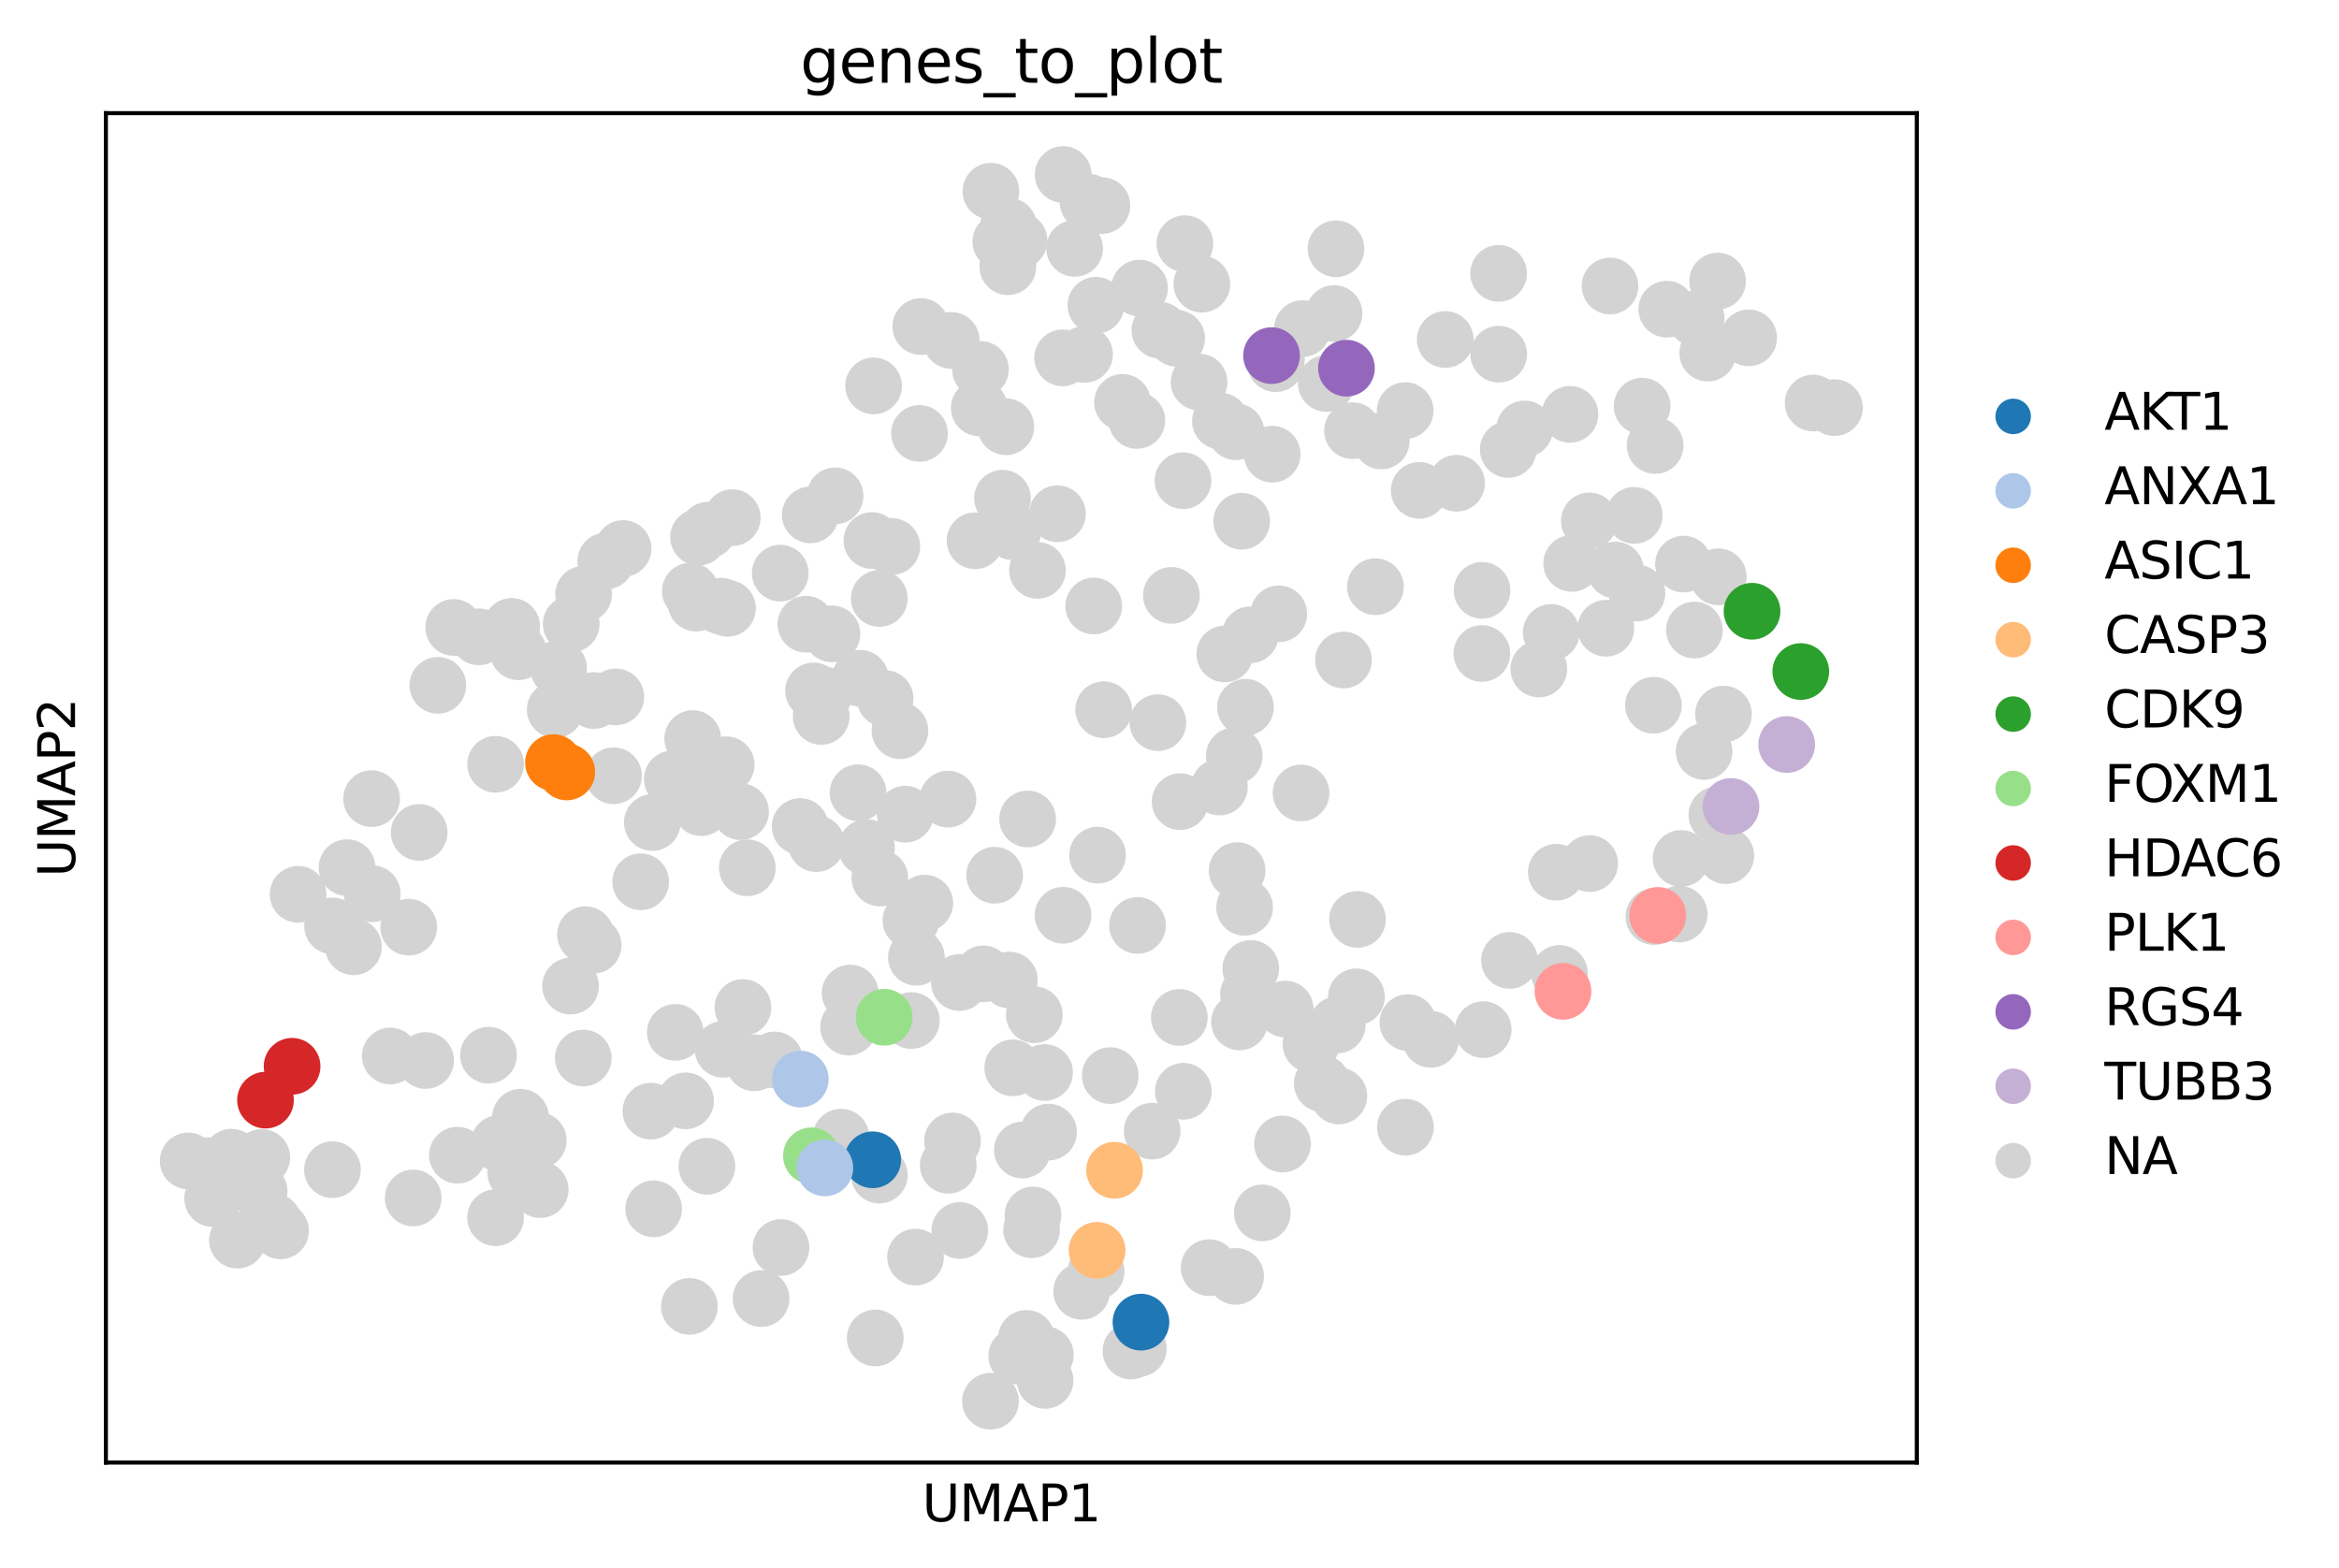 <?xml version="1.0" encoding="utf-8" standalone="no"?>
<!DOCTYPE svg PUBLIC "-//W3C//DTD SVG 1.1//EN"
  "http://www.w3.org/Graphics/SVG/1.1/DTD/svg11.dtd">
<svg xmlns:xlink="http://www.w3.org/1999/xlink" width="461.254pt" height="309.308pt" viewBox="0 0 461.254 309.308" xmlns="http://www.w3.org/2000/svg" version="1.1">
 <defs>
  <style type="text/css">*{stroke-linejoin: round; stroke-linecap: butt}</style>
 </defs>
 <g id="figure_1">
  <g id="patch_1">
   <path d="M 0 309.308 
L 461.254 309.308 
L 461.254 0 
L 0 0 
z
" style="fill: #ffffff"/>
  </g>
  <g id="axes_1">
   <g id="patch_2">
    <path d="M 20.878 288.43 
L 377.998 288.43 
L 377.998 22.318 
L 20.878 22.318 
z
" style="fill: #ffffff"/>
   </g>
   <g id="PathCollection_1">
    <defs>
     <path id="C0_0_4d594403f6" d="M 0 5.59 
C 1.483 5.59 2.905 5.001 3.953 3.953 
C 5.001 2.905 5.59 1.483 5.59 -0 
C 5.59 -1.483 5.001 -2.905 3.953 -3.953 
C 2.905 -5.001 1.483 -5.59 0 -5.59 
C -1.483 -5.59 -2.905 -5.001 -3.953 -3.953 
C -5.001 -2.905 -5.59 -1.483 -5.59 0 
C -5.59 1.483 -5.001 2.905 -3.953 3.953 
C -2.905 5.001 -1.483 5.59 0 5.59 
z
"/>
    </defs>
    <g clip-path="url(#p72954047f5)">
     <use xlink:href="#C0_0_4d594403f6" x="206.778" y="223.26" style="fill: #d3d3d3"/>
    </g>
    <g clip-path="url(#p72954047f5)">
     <use xlink:href="#C0_0_4d594403f6" x="175.874" y="107.769" style="fill: #d3d3d3"/>
    </g>
    <g clip-path="url(#p72954047f5)">
     <use xlink:href="#C0_0_4d594403f6" x="232.727" y="158.093" style="fill: #d3d3d3"/>
    </g>
    <g clip-path="url(#p72954047f5)">
     <use xlink:href="#C0_0_4d594403f6" x="160.429" y="136.259" style="fill: #d3d3d3"/>
    </g>
    <g clip-path="url(#p72954047f5)">
     <use xlink:href="#C0_0_4d594403f6" x="303.457" y="131.929" style="fill: #d3d3d3"/>
    </g>
    <g clip-path="url(#p72954047f5)">
     <use xlink:href="#C0_0_4d594403f6" x="83.938" y="209.143" style="fill: #d3d3d3"/>
    </g>
    <g clip-path="url(#p72954047f5)">
     <use xlink:href="#C0_0_4d594403f6" x="180.713" y="188.784" style="fill: #d3d3d3"/>
    </g>
    <g clip-path="url(#p72954047f5)">
     <use xlink:href="#C0_0_4d594403f6" x="169.211" y="156.334" style="fill: #d3d3d3"/>
    </g>
    <g clip-path="url(#p72954047f5)">
     <use xlink:href="#C0_0_4d594403f6" x="119.461" y="110.653" style="fill: #d3d3d3"/>
    </g>
    <g clip-path="url(#p72954047f5)">
     <use xlink:href="#C0_0_4d594403f6" x="180.538" y="247.911" style="fill: #d3d3d3"/>
    </g>
    <g clip-path="url(#p72954047f5)">
     <use xlink:href="#C0_0_4d594403f6" x="159.789" y="101.543" style="fill: #d3d3d3"/>
    </g>
    <g clip-path="url(#p72954047f5)">
     <use xlink:href="#C0_0_4d594403f6" x="195.322" y="276.334" style="fill: #d3d3d3"/>
    </g>
    <g clip-path="url(#p72954047f5)">
     <use xlink:href="#C0_0_4d594403f6" x="97.731" y="150.725" style="fill: #d3d3d3"/>
    </g>
    <g clip-path="url(#p72954047f5)">
     <use xlink:href="#C0_0_4d594403f6" x="158.926" y="123.104" style="fill: #d3d3d3"/>
    </g>
    <g clip-path="url(#p72954047f5)">
     <use xlink:href="#C0_0_4d594403f6" x="172.601" y="263.861" style="fill: #d3d3d3"/>
    </g>
    <g clip-path="url(#p72954047f5)">
     <use xlink:href="#C0_0_4d594403f6" x="326.061" y="139.081" style="fill: #d3d3d3"/>
    </g>
    <g clip-path="url(#p72954047f5)">
     <use xlink:href="#C0_0_4d594403f6" x="267.701" y="181.315" style="fill: #d3d3d3"/>
    </g>
    <g clip-path="url(#p72954047f5)">
     <use xlink:href="#C0_0_4d594403f6" x="256.568" y="156.378" style="fill: #d3d3d3"/>
    </g>
    <g clip-path="url(#p72954047f5)">
     <use xlink:href="#C0_0_4d594403f6" x="297.427" y="88.632" style="fill: #d3d3d3"/>
    </g>
    <g clip-path="url(#p72954047f5)">
     <use xlink:href="#C0_0_4d594403f6" x="217.649" y="139.966" style="fill: #d3d3d3"/>
    </g>
    <g clip-path="url(#p72954047f5)">
     <use xlink:href="#C0_0_4d594403f6" x="279.872" y="96.706" style="fill: #d3d3d3"/>
    </g>
    <g clip-path="url(#p72954047f5)">
     <use xlink:href="#C0_0_4d594403f6" x="115.462" y="184.326" style="fill: #d3d3d3"/>
    </g>
    <g clip-path="url(#p72954047f5)">
     <use xlink:href="#C0_0_4d594403f6" x="252.918" y="225.61" style="fill: #d3d3d3"/>
    </g>
    <g clip-path="url(#p72954047f5)">
     <use xlink:href="#C0_0_4d594403f6" x="253.45" y="199.01" style="fill: #d3d3d3"/>
    </g>
    <g clip-path="url(#p72954047f5)">
     <use xlink:href="#C0_0_4d594403f6" x="167.34" y="202.555" style="fill: #d3d3d3"/>
    </g>
    <g clip-path="url(#p72954047f5)">
     <use xlink:href="#C0_0_4d594403f6" x="203.711" y="239.604" style="fill: #d3d3d3"/>
    </g>
    <g clip-path="url(#p72954047f5)">
     <use xlink:href="#C0_0_4d594403f6" x="46.821" y="244.571" style="fill: #d3d3d3"/>
    </g>
    <g clip-path="url(#p72954047f5)">
     <use xlink:href="#C0_0_4d594403f6" x="51.106" y="234.908" style="fill: #d3d3d3"/>
    </g>
    <g clip-path="url(#p72954047f5)">
     <use xlink:href="#C0_0_4d594403f6" x="213.306" y="254.655" style="fill: #d3d3d3"/>
    </g>
    <g clip-path="url(#p72954047f5)">
     <use xlink:href="#C0_0_4d594403f6" x="198.358" y="84.158" style="fill: #d3d3d3"/>
    </g>
    <g clip-path="url(#p72954047f5)">
     <use xlink:href="#C0_0_4d594403f6" x="272.387" y="86.963" style="fill: #d3d3d3"/>
    </g>
    <g clip-path="url(#p72954047f5)">
     <use xlink:href="#C0_0_4d594403f6" x="309.938" y="111.102" style="fill: #d3d3d3"/>
    </g>
    <g clip-path="url(#p72954047f5)">
     <use xlink:href="#C0_0_4d594403f6" x="230.998" y="117.42" style="fill: #d3d3d3"/>
    </g>
    <g clip-path="url(#p72954047f5)">
     <use xlink:href="#C0_0_4d594403f6" x="58.778" y="176.369" style="fill: #d3d3d3"/>
    </g>
    <g clip-path="url(#p72954047f5)">
     <use xlink:href="#C0_0_4d594403f6" x="109.494" y="139.959" style="fill: #d3d3d3"/>
    </g>
    <g clip-path="url(#p72954047f5)">
     <use xlink:href="#C0_0_4d594403f6" x="243.669" y="251.713" style="fill: #d3d3d3"/>
    </g>
    <g clip-path="url(#p72954047f5)">
     <use xlink:href="#C0_0_4d594403f6" x="224.476" y="265.968" style="fill: #d3d3d3"/>
    </g>
    <g clip-path="url(#p72954047f5)">
     <use xlink:href="#C0_0_4d594403f6" x="128.355" y="219.132" style="fill: #d3d3d3"/>
    </g>
    <g clip-path="url(#p72954047f5)">
     <use xlink:href="#C0_0_4d594403f6" x="261.552" y="75.62" style="fill: #d3d3d3"/>
    </g>
    <g clip-path="url(#p72954047f5)">
     <use xlink:href="#C0_0_4d594403f6" x="232.038" y="66.725" style="fill: #d3d3d3"/>
    </g>
    <g clip-path="url(#p72954047f5)">
     <use xlink:href="#C0_0_4d594403f6" x="86.348" y="135.155" style="fill: #d3d3d3"/>
    </g>
    <g clip-path="url(#p72954047f5)">
     <use xlink:href="#C0_0_4d594403f6" x="208.533" y="101.312" style="fill: #d3d3d3"/>
    </g>
    <g clip-path="url(#p72954047f5)">
     <use xlink:href="#C0_0_4d594403f6" x="192.284" y="106.639" style="fill: #d3d3d3"/>
    </g>
    <g clip-path="url(#p72954047f5)">
     <use xlink:href="#C0_0_4d594403f6" x="51.624" y="228.256" style="fill: #d3d3d3"/>
    </g>
    <g clip-path="url(#p72954047f5)">
     <use xlink:href="#C0_0_4d594403f6" x="339.876" y="140.829" style="fill: #d3d3d3"/>
    </g>
    <g clip-path="url(#p72954047f5)">
     <use xlink:href="#C0_0_4d594403f6" x="328.694" y="60.975" style="fill: #d3d3d3"/>
    </g>
    <g clip-path="url(#p72954047f5)">
     <use xlink:href="#C0_0_4d594403f6" x="318.569" y="112.42" style="fill: #d3d3d3"/>
    </g>
    <g clip-path="url(#p72954047f5)">
     <use xlink:href="#C0_0_4d594403f6" x="154.016" y="246.017" style="fill: #d3d3d3"/>
    </g>
    <g clip-path="url(#p72954047f5)">
     <use xlink:href="#C0_0_4d594403f6" x="102.654" y="220.326" style="fill: #d3d3d3"/>
    </g>
    <g clip-path="url(#p72954047f5)">
     <use xlink:href="#C0_0_4d594403f6" x="164.069" y="125.01" style="fill: #d3d3d3"/>
    </g>
    <g clip-path="url(#p72954047f5)">
     <use xlink:href="#C0_0_4d594403f6" x="243.407" y="149.057" style="fill: #d3d3d3"/>
    </g>
    <g clip-path="url(#p72954047f5)">
     <use xlink:href="#C0_0_4d594403f6" x="37.111" y="228.947" style="fill: #d3d3d3"/>
    </g>
    <g clip-path="url(#p72954047f5)">
     <use xlink:href="#C0_0_4d594403f6" x="41.035" y="229.867" style="fill: #d3d3d3"/>
    </g>
    <g clip-path="url(#p72954047f5)">
     <use xlink:href="#C0_0_4d594403f6" x="334.141" y="124.248" style="fill: #d3d3d3"/>
    </g>
    <g clip-path="url(#p72954047f5)">
     <use xlink:href="#C0_0_4d594403f6" x="240.667" y="83.046" style="fill: #d3d3d3"/>
    </g>
    <g clip-path="url(#p72954047f5)">
     <use xlink:href="#C0_0_4d594403f6" x="186.998" y="229.802" style="fill: #d3d3d3"/>
    </g>
    <g clip-path="url(#p72954047f5)">
     <use xlink:href="#C0_0_4d594403f6" x="133.168" y="203.587" style="fill: #d3d3d3"/>
    </g>
    <g clip-path="url(#p72954047f5)">
     <use xlink:href="#C0_0_4d594403f6" x="233.664" y="48.056" style="fill: #d3d3d3"/>
    </g>
    <g clip-path="url(#p72954047f5)">
     <use xlink:href="#C0_0_4d594403f6" x="202.406" y="263.937" style="fill: #d3d3d3"/>
    </g>
    <g clip-path="url(#p72954047f5)">
     <use xlink:href="#C0_0_4d594403f6" x="326.152" y="180.75" style="fill: #d3d3d3"/>
    </g>
    <g clip-path="url(#p72954047f5)">
     <use xlink:href="#C0_0_4d594403f6" x="292.264" y="116.422" style="fill: #d3d3d3"/>
    </g>
    <g clip-path="url(#p72954047f5)">
     <use xlink:href="#C0_0_4d594403f6" x="172.273" y="76.102" style="fill: #d3d3d3"/>
    </g>
    <g clip-path="url(#p72954047f5)">
     <use xlink:href="#C0_0_4d594403f6" x="200.506" y="267.422" style="fill: #d3d3d3"/>
    </g>
    <g clip-path="url(#p72954047f5)">
     <use xlink:href="#C0_0_4d594403f6" x="264.942" y="130.162" style="fill: #d3d3d3"/>
    </g>
    <g clip-path="url(#p72954047f5)">
     <use xlink:href="#C0_0_4d594403f6" x="244.434" y="201.53" style="fill: #d3d3d3"/>
    </g>
    <g clip-path="url(#p72954047f5)">
     <use xlink:href="#C0_0_4d594403f6" x="238.449" y="249.99" style="fill: #d3d3d3"/>
    </g>
    <g clip-path="url(#p72954047f5)">
     <use xlink:href="#C0_0_4d594403f6" x="316.678" y="123.896" style="fill: #d3d3d3"/>
    </g>
    <g clip-path="url(#p72954047f5)">
     <use xlink:href="#C0_0_4d594403f6" x="240.473" y="155.214" style="fill: #d3d3d3"/>
    </g>
    <g clip-path="url(#p72954047f5)">
     <use xlink:href="#C0_0_4d594403f6" x="178.516" y="160.566" style="fill: #d3d3d3"/>
    </g>
    <g clip-path="url(#p72954047f5)">
     <use xlink:href="#C0_0_4d594403f6" x="126.345" y="173.89" style="fill: #d3d3d3"/>
    </g>
    <g clip-path="url(#p72954047f5)">
     <use xlink:href="#C0_0_4d594403f6" x="160.97" y="166.365" style="fill: #d3d3d3"/>
    </g>
    <g clip-path="url(#p72954047f5)">
     <use xlink:href="#C0_0_4d594403f6" x="106.53" y="234.6" style="fill: #d3d3d3"/>
    </g>
    <g clip-path="url(#p72954047f5)">
     <use xlink:href="#C0_0_4d594403f6" x="143.205" y="150.818" style="fill: #d3d3d3"/>
    </g>
    <g clip-path="url(#p72954047f5)">
     <use xlink:href="#C0_0_4d594403f6" x="263.457" y="49.057" style="fill: #d3d3d3"/>
    </g>
    <g clip-path="url(#p72954047f5)">
     <use xlink:href="#C0_0_4d594403f6" x="196.142" y="172.605" style="fill: #d3d3d3"/>
    </g>
    <g clip-path="url(#p72954047f5)">
     <use xlink:href="#C0_0_4d594403f6" x="233.357" y="215.212" style="fill: #d3d3d3"/>
    </g>
    <g clip-path="url(#p72954047f5)">
     <use xlink:href="#C0_0_4d594403f6" x="167.644" y="195.841" style="fill: #d3d3d3"/>
    </g>
    <g clip-path="url(#p72954047f5)">
     <use xlink:href="#C0_0_4d594403f6" x="241.533" y="128.96" style="fill: #d3d3d3"/>
    </g>
    <g clip-path="url(#p72954047f5)">
     <use xlink:href="#C0_0_4d594403f6" x="179.635" y="181.518" style="fill: #d3d3d3"/>
    </g>
    <g clip-path="url(#p72954047f5)">
     <use xlink:href="#C0_0_4d594403f6" x="170.878" y="167.131" style="fill: #d3d3d3"/>
    </g>
    <g clip-path="url(#p72954047f5)">
     <use xlink:href="#C0_0_4d594403f6" x="300.65" y="84.594" style="fill: #d3d3d3"/>
    </g>
    <g clip-path="url(#p72954047f5)">
     <use xlink:href="#C0_0_4d594403f6" x="197.695" y="98.255" style="fill: #d3d3d3"/>
    </g>
    <g clip-path="url(#p72954047f5)">
     <use xlink:href="#C0_0_4d594403f6" x="277.15" y="222.295" style="fill: #d3d3d3"/>
    </g>
    <g clip-path="url(#p72954047f5)">
     <use xlink:href="#C0_0_4d594403f6" x="221.36" y="79.35" style="fill: #d3d3d3"/>
    </g>
    <g clip-path="url(#p72954047f5)">
     <use xlink:href="#C0_0_4d594403f6" x="336.057" y="148.201" style="fill: #d3d3d3"/>
    </g>
    <g clip-path="url(#p72954047f5)">
     <use xlink:href="#C0_0_4d594403f6" x="232.569" y="200.645" style="fill: #d3d3d3"/>
    </g>
    <g clip-path="url(#p72954047f5)">
     <use xlink:href="#C0_0_4d594403f6" x="252.176" y="121.055" style="fill: #d3d3d3"/>
    </g>
    <g clip-path="url(#p72954047f5)">
     <use xlink:href="#C0_0_4d594403f6" x="338.705" y="55.439" style="fill: #d3d3d3"/>
    </g>
    <g clip-path="url(#p72954047f5)">
     <use xlink:href="#C0_0_4d594403f6" x="292.225" y="128.877" style="fill: #d3d3d3"/>
    </g>
    <g clip-path="url(#p72954047f5)">
     <use xlink:href="#C0_0_4d594403f6" x="237.006" y="56.038" style="fill: #d3d3d3"/>
    </g>
    <g clip-path="url(#p72954047f5)">
     <use xlink:href="#C0_0_4d594403f6" x="338.849" y="113.758" style="fill: #d3d3d3"/>
    </g>
    <g clip-path="url(#p72954047f5)">
     <use xlink:href="#C0_0_4d594403f6" x="202.65" y="161.511" style="fill: #d3d3d3"/>
    </g>
    <g clip-path="url(#p72954047f5)">
     <use xlink:href="#C0_0_4d594403f6" x="139.609" y="104.562" style="fill: #d3d3d3"/>
    </g>
    <g clip-path="url(#p72954047f5)">
     <use xlink:href="#C0_0_4d594403f6" x="65.562" y="230.671" style="fill: #d3d3d3"/>
    </g>
    <g clip-path="url(#p72954047f5)">
     <use xlink:href="#C0_0_4d594403f6" x="251.563" y="71.715" style="fill: #d3d3d3"/>
    </g>
    <g clip-path="url(#p72954047f5)">
     <use xlink:href="#C0_0_4d594403f6" x="81.482" y="236.251" style="fill: #d3d3d3"/>
    </g>
    <g clip-path="url(#p72954047f5)">
     <use xlink:href="#C0_0_4d594403f6" x="102.21" y="128.531" style="fill: #d3d3d3"/>
    </g>
    <g clip-path="url(#p72954047f5)">
     <use xlink:href="#C0_0_4d594403f6" x="248.938" y="239.193" style="fill: #d3d3d3"/>
    </g>
    <g clip-path="url(#p72954047f5)">
     <use xlink:href="#C0_0_4d594403f6" x="243.717" y="85.137" style="fill: #d3d3d3"/>
    </g>
    <g clip-path="url(#p72954047f5)">
     <use xlink:href="#C0_0_4d594403f6" x="53.879" y="240.894" style="fill: #d3d3d3"/>
    </g>
    <g clip-path="url(#p72954047f5)">
     <use xlink:href="#C0_0_4d594403f6" x="193.113" y="80.447" style="fill: #d3d3d3"/>
    </g>
    <g clip-path="url(#p72954047f5)">
     <use xlink:href="#C0_0_4d594403f6" x="122.872" y="108.173" style="fill: #d3d3d3"/>
    </g>
    <g clip-path="url(#p72954047f5)">
     <use xlink:href="#C0_0_4d594403f6" x="224.199" y="82.919" style="fill: #d3d3d3"/>
    </g>
    <g clip-path="url(#p72954047f5)">
     <use xlink:href="#C0_0_4d594403f6" x="199.052" y="193.275" style="fill: #d3d3d3"/>
    </g>
    <g clip-path="url(#p72954047f5)">
     <use xlink:href="#C0_0_4d594403f6" x="55.328" y="242.731" style="fill: #d3d3d3"/>
    </g>
    <g clip-path="url(#p72954047f5)">
     <use xlink:href="#C0_0_4d594403f6" x="189.199" y="193.762" style="fill: #d3d3d3"/>
    </g>
    <g clip-path="url(#p72954047f5)">
     <use xlink:href="#C0_0_4d594403f6" x="277.109" y="80.971" style="fill: #d3d3d3"/>
    </g>
    <g clip-path="url(#p72954047f5)">
     <use xlink:href="#C0_0_4d594403f6" x="245.605" y="139.48" style="fill: #d3d3d3"/>
    </g>
    <g clip-path="url(#p72954047f5)">
     <use xlink:href="#C0_0_4d594403f6" x="73.412" y="176.25" style="fill: #d3d3d3"/>
    </g>
    <g clip-path="url(#p72954047f5)">
     <use xlink:href="#C0_0_4d594403f6" x="80.599" y="182.849" style="fill: #d3d3d3"/>
    </g>
    <g clip-path="url(#p72954047f5)">
     <use xlink:href="#C0_0_4d594403f6" x="128.901" y="238.391" style="fill: #d3d3d3"/>
    </g>
    <g clip-path="url(#p72954047f5)">
     <use xlink:href="#C0_0_4d594403f6" x="205.992" y="211.505" style="fill: #d3d3d3"/>
    </g>
    <g clip-path="url(#p72954047f5)">
     <use xlink:href="#C0_0_4d594403f6" x="295.549" y="69.853" style="fill: #d3d3d3"/>
    </g>
    <g clip-path="url(#p72954047f5)">
     <use xlink:href="#C0_0_4d594403f6" x="250.878" y="89.568" style="fill: #d3d3d3"/>
    </g>
    <g clip-path="url(#p72954047f5)">
     <use xlink:href="#C0_0_4d594403f6" x="224.32" y="182.506" style="fill: #d3d3d3"/>
    </g>
    <g clip-path="url(#p72954047f5)">
     <use xlink:href="#C0_0_4d594403f6" x="135.855" y="157.058" style="fill: #d3d3d3"/>
    </g>
    <g clip-path="url(#p72954047f5)">
     <use xlink:href="#C0_0_4d594403f6" x="112.514" y="194.458" style="fill: #d3d3d3"/>
    </g>
    <g clip-path="url(#p72954047f5)">
     <use xlink:href="#C0_0_4d594403f6" x="357.551" y="79.48" style="fill: #d3d3d3"/>
    </g>
    <g clip-path="url(#p72954047f5)">
     <use xlink:href="#C0_0_4d594403f6" x="132.582" y="153.627" style="fill: #d3d3d3"/>
    </g>
    <g clip-path="url(#p72954047f5)">
     <use xlink:href="#C0_0_4d594403f6" x="174.545" y="137.763" style="fill: #d3d3d3"/>
    </g>
    <g clip-path="url(#p72954047f5)">
     <use xlink:href="#C0_0_4d594403f6" x="110.156" y="131.801" style="fill: #d3d3d3"/>
    </g>
    <g clip-path="url(#p72954047f5)">
     <use xlink:href="#C0_0_4d594403f6" x="164.685" y="97.785" style="fill: #d3d3d3"/>
    </g>
    <g clip-path="url(#p72954047f5)">
     <use xlink:href="#C0_0_4d594403f6" x="331.994" y="111.245" style="fill: #d3d3d3"/>
    </g>
    <g clip-path="url(#p72954047f5)">
     <use xlink:href="#C0_0_4d594403f6" x="309.602" y="81.708" style="fill: #d3d3d3"/>
    </g>
    <g clip-path="url(#p72954047f5)">
     <use xlink:href="#C0_0_4d594403f6" x="246.651" y="190.99" style="fill: #d3d3d3"/>
    </g>
    <g clip-path="url(#p72954047f5)">
     <use xlink:href="#C0_0_4d594403f6" x="171.938" y="106.592" style="fill: #d3d3d3"/>
    </g>
    <g clip-path="url(#p72954047f5)">
     <use xlink:href="#C0_0_4d594403f6" x="307.538" y="191.968" style="fill: #d3d3d3"/>
    </g>
    <g clip-path="url(#p72954047f5)">
     <use xlink:href="#C0_0_4d594403f6" x="203.967" y="200.113" style="fill: #d3d3d3"/>
    </g>
    <g clip-path="url(#p72954047f5)">
     <use xlink:href="#C0_0_4d594403f6" x="285.003" y="66.953" style="fill: #d3d3d3"/>
    </g>
    <g clip-path="url(#p72954047f5)">
     <use xlink:href="#C0_0_4d594403f6" x="135.948" y="257.633" style="fill: #d3d3d3"/>
    </g>
    <g clip-path="url(#p72954047f5)">
     <use xlink:href="#C0_0_4d594403f6" x="213.872" y="69.897" style="fill: #d3d3d3"/>
    </g>
    <g clip-path="url(#p72954047f5)">
     <use xlink:href="#C0_0_4d594403f6" x="139.4" y="230.001" style="fill: #d3d3d3"/>
    </g>
    <g clip-path="url(#p72954047f5)">
     <use xlink:href="#C0_0_4d594403f6" x="287.241" y="95.304" style="fill: #d3d3d3"/>
    </g>
    <g clip-path="url(#p72954047f5)">
     <use xlink:href="#C0_0_4d594403f6" x="116.973" y="186.42" style="fill: #d3d3d3"/>
    </g>
    <g clip-path="url(#p72954047f5)">
     <use xlink:href="#C0_0_4d594403f6" x="322.273" y="101.633" style="fill: #d3d3d3"/>
    </g>
    <g clip-path="url(#p72954047f5)">
     <use xlink:href="#C0_0_4d594403f6" x="162.451" y="137.028" style="fill: #d3d3d3"/>
    </g>
    <g clip-path="url(#p72954047f5)">
     <use xlink:href="#C0_0_4d594403f6" x="331.518" y="169.289" style="fill: #d3d3d3"/>
    </g>
    <g clip-path="url(#p72954047f5)">
     <use xlink:href="#C0_0_4d594403f6" x="142.232" y="119.562" style="fill: #d3d3d3"/>
    </g>
    <g clip-path="url(#p72954047f5)">
     <use xlink:href="#C0_0_4d594403f6" x="282.142" y="204.961" style="fill: #d3d3d3"/>
    </g>
    <g clip-path="url(#p72954047f5)">
     <use xlink:href="#C0_0_4d594403f6" x="144.41" y="102.09" style="fill: #d3d3d3"/>
    </g>
    <g clip-path="url(#p72954047f5)">
     <use xlink:href="#C0_0_4d594403f6" x="187.839" y="225.006" style="fill: #d3d3d3"/>
    </g>
    <g clip-path="url(#p72954047f5)">
     <use xlink:href="#C0_0_4d594403f6" x="137.753" y="105.933" style="fill: #d3d3d3"/>
    </g>
    <g clip-path="url(#p72954047f5)">
     <use xlink:href="#C0_0_4d594403f6" x="136.603" y="145.655" style="fill: #d3d3d3"/>
    </g>
    <g clip-path="url(#p72954047f5)">
     <use xlink:href="#C0_0_4d594403f6" x="142.602" y="206.936" style="fill: #d3d3d3"/>
    </g>
    <g clip-path="url(#p72954047f5)">
     <use xlink:href="#C0_0_4d594403f6" x="326.395" y="87.861" style="fill: #d3d3d3"/>
    </g>
    <g clip-path="url(#p72954047f5)">
     <use xlink:href="#C0_0_4d594403f6" x="228.339" y="142.518" style="fill: #d3d3d3"/>
    </g>
    <g clip-path="url(#p72954047f5)">
     <use xlink:href="#C0_0_4d594403f6" x="76.96" y="208.256" style="fill: #d3d3d3"/>
    </g>
    <g clip-path="url(#p72954047f5)">
     <use xlink:href="#C0_0_4d594403f6" x="334.488" y="62.806" style="fill: #d3d3d3"/>
    </g>
    <g clip-path="url(#p72954047f5)">
     <use xlink:href="#C0_0_4d594403f6" x="245.445" y="178.937" style="fill: #d3d3d3"/>
    </g>
    <g clip-path="url(#p72954047f5)">
     <use xlink:href="#C0_0_4d594403f6" x="181.583" y="64.397" style="fill: #d3d3d3"/>
    </g>
    <g clip-path="url(#p72954047f5)">
     <use xlink:href="#C0_0_4d594403f6" x="204.59" y="112.489" style="fill: #d3d3d3"/>
    </g>
    <g clip-path="url(#p72954047f5)">
     <use xlink:href="#C0_0_4d594403f6" x="186.932" y="157.596" style="fill: #d3d3d3"/>
    </g>
    <g clip-path="url(#p72954047f5)">
     <use xlink:href="#C0_0_4d594403f6" x="199.718" y="104.869" style="fill: #d3d3d3"/>
    </g>
    <g clip-path="url(#p72954047f5)">
     <use xlink:href="#C0_0_4d594403f6" x="106.15" y="224.902" style="fill: #d3d3d3"/>
    </g>
    <g clip-path="url(#p72954047f5)">
     <use xlink:href="#C0_0_4d594403f6" x="260.759" y="213.699" style="fill: #d3d3d3"/>
    </g>
    <g clip-path="url(#p72954047f5)">
     <use xlink:href="#C0_0_4d594403f6" x="96.327" y="208.095" style="fill: #d3d3d3"/>
    </g>
    <g clip-path="url(#p72954047f5)">
     <use xlink:href="#C0_0_4d594403f6" x="148.745" y="209.593" style="fill: #d3d3d3"/>
    </g>
    <g clip-path="url(#p72954047f5)">
     <use xlink:href="#C0_0_4d594403f6" x="200.961" y="47.456" style="fill: #d3d3d3"/>
    </g>
    <g clip-path="url(#p72954047f5)">
     <use xlink:href="#C0_0_4d594403f6" x="216.44" y="168.644" style="fill: #d3d3d3"/>
    </g>
    <g clip-path="url(#p72954047f5)">
     <use xlink:href="#C0_0_4d594403f6" x="258.532" y="205.948" style="fill: #d3d3d3"/>
    </g>
    <g clip-path="url(#p72954047f5)">
     <use xlink:href="#C0_0_4d594403f6" x="147.373" y="171.134" style="fill: #d3d3d3"/>
    </g>
    <g clip-path="url(#p72954047f5)">
     <use xlink:href="#C0_0_4d594403f6" x="181.325" y="85.474" style="fill: #d3d3d3"/>
    </g>
    <g clip-path="url(#p72954047f5)">
     <use xlink:href="#C0_0_4d594403f6" x="263.699" y="202.127" style="fill: #d3d3d3"/>
    </g>
    <g clip-path="url(#p72954047f5)">
     <use xlink:href="#C0_0_4d594403f6" x="89.474" y="123.742" style="fill: #d3d3d3"/>
    </g>
    <g clip-path="url(#p72954047f5)">
     <use xlink:href="#C0_0_4d594403f6" x="157.788" y="162.997" style="fill: #d3d3d3"/>
    </g>
    <g clip-path="url(#p72954047f5)">
     <use xlink:href="#C0_0_4d594403f6" x="297.672" y="189.405" style="fill: #d3d3d3"/>
    </g>
    <g clip-path="url(#p72954047f5)">
     <use xlink:href="#C0_0_4d594403f6" x="216.155" y="250.721" style="fill: #d3d3d3"/>
    </g>
    <g clip-path="url(#p72954047f5)">
     <use xlink:href="#C0_0_4d594403f6" x="169.64" y="133.766" style="fill: #d3d3d3"/>
    </g>
    <g clip-path="url(#p72954047f5)">
     <use xlink:href="#C0_0_4d594403f6" x="153.869" y="113.025" style="fill: #d3d3d3"/>
    </g>
    <g clip-path="url(#p72954047f5)">
     <use xlink:href="#C0_0_4d594403f6" x="121.44" y="137.434" style="fill: #d3d3d3"/>
    </g>
    <g clip-path="url(#p72954047f5)">
     <use xlink:href="#C0_0_4d594403f6" x="68.435" y="171.104" style="fill: #d3d3d3"/>
    </g>
    <g clip-path="url(#p72954047f5)">
     <use xlink:href="#C0_0_4d594403f6" x="251.722" y="70.791" style="fill: #d3d3d3"/>
    </g>
    <g clip-path="url(#p72954047f5)">
     <use xlink:href="#C0_0_4d594403f6" x="203.428" y="242.509" style="fill: #d3d3d3"/>
    </g>
    <g clip-path="url(#p72954047f5)">
     <use xlink:href="#C0_0_4d594403f6" x="361.765" y="80.39" style="fill: #d3d3d3"/>
    </g>
    <g clip-path="url(#p72954047f5)">
     <use xlink:href="#C0_0_4d594403f6" x="177.477" y="144.093" style="fill: #d3d3d3"/>
    </g>
    <g clip-path="url(#p72954047f5)">
     <use xlink:href="#C0_0_4d594403f6" x="243.966" y="171.691" style="fill: #d3d3d3"/>
    </g>
    <g clip-path="url(#p72954047f5)">
     <use xlink:href="#C0_0_4d594403f6" x="193.346" y="72.836" style="fill: #d3d3d3"/>
    </g>
    <g clip-path="url(#p72954047f5)">
     <use xlink:href="#C0_0_4d594403f6" x="224.72" y="56.816" style="fill: #d3d3d3"/>
    </g>
    <g clip-path="url(#p72954047f5)">
     <use xlink:href="#C0_0_4d594403f6" x="198.749" y="52.597" style="fill: #d3d3d3"/>
    </g>
    <g clip-path="url(#p72954047f5)">
     <use xlink:href="#C0_0_4d594403f6" x="117.121" y="138.148" style="fill: #d3d3d3"/>
    </g>
    <g clip-path="url(#p72954047f5)">
     <use xlink:href="#C0_0_4d594403f6" x="277.642" y="201.656" style="fill: #d3d3d3"/>
    </g>
    <g clip-path="url(#p72954047f5)">
     <use xlink:href="#C0_0_4d594403f6" x="98.421" y="225.498" style="fill: #d3d3d3"/>
    </g>
    <g clip-path="url(#p72954047f5)">
     <use xlink:href="#C0_0_4d594403f6" x="306.904" y="172.012" style="fill: #d3d3d3"/>
    </g>
    <g clip-path="url(#p72954047f5)">
     <use xlink:href="#C0_0_4d594403f6" x="267.495" y="196.587" style="fill: #d3d3d3"/>
    </g>
    <g clip-path="url(#p72954047f5)">
     <use xlink:href="#C0_0_4d594403f6" x="295.526" y="53.907" style="fill: #d3d3d3"/>
    </g>
    <g clip-path="url(#p72954047f5)">
     <use xlink:href="#C0_0_4d594403f6" x="173.509" y="173.15" style="fill: #d3d3d3"/>
    </g>
    <g clip-path="url(#p72954047f5)">
     <use xlink:href="#C0_0_4d594403f6" x="344.839" y="66.628" style="fill: #d3d3d3"/>
    </g>
    <g clip-path="url(#p72954047f5)">
     <use xlink:href="#C0_0_4d594403f6" x="65.584" y="182.602" style="fill: #d3d3d3"/>
    </g>
    <g clip-path="url(#p72954047f5)">
     <use xlink:href="#C0_0_4d594403f6" x="143.459" y="119.97" style="fill: #d3d3d3"/>
    </g>
    <g clip-path="url(#p72954047f5)">
     <use xlink:href="#C0_0_4d594403f6" x="206.151" y="267.174" style="fill: #d3d3d3"/>
    </g>
    <g clip-path="url(#p72954047f5)">
     <use xlink:href="#C0_0_4d594403f6" x="150.087" y="256.089" style="fill: #d3d3d3"/>
    </g>
    <g clip-path="url(#p72954047f5)">
     <use xlink:href="#C0_0_4d594403f6" x="82.662" y="164.157" style="fill: #d3d3d3"/>
    </g>
    <g clip-path="url(#p72954047f5)">
     <use xlink:href="#C0_0_4d594403f6" x="313.486" y="170.304" style="fill: #d3d3d3"/>
    </g>
    <g clip-path="url(#p72954047f5)">
     <use xlink:href="#C0_0_4d594403f6" x="266.722" y="84.929" style="fill: #d3d3d3"/>
    </g>
    <g clip-path="url(#p72954047f5)">
     <use xlink:href="#C0_0_4d594403f6" x="336.771" y="69.636" style="fill: #d3d3d3"/>
    </g>
    <g clip-path="url(#p72954047f5)">
     <use xlink:href="#C0_0_4d594403f6" x="100.906" y="123.534" style="fill: #d3d3d3"/>
    </g>
    <g clip-path="url(#p72954047f5)">
     <use xlink:href="#C0_0_4d594403f6" x="135.187" y="217.101" style="fill: #d3d3d3"/>
    </g>
    <g clip-path="url(#p72954047f5)">
     <use xlink:href="#C0_0_4d594403f6" x="128.639" y="162.21" style="fill: #d3d3d3"/>
    </g>
    <g clip-path="url(#p72954047f5)">
     <use xlink:href="#C0_0_4d594403f6" x="152.742" y="209.03" style="fill: #d3d3d3"/>
    </g>
    <g clip-path="url(#p72954047f5)">
     <use xlink:href="#C0_0_4d594403f6" x="214.564" y="39.852" style="fill: #d3d3d3"/>
    </g>
    <g clip-path="url(#p72954047f5)">
     <use xlink:href="#C0_0_4d594403f6" x="90.203" y="227.812" style="fill: #d3d3d3"/>
    </g>
    <g clip-path="url(#p72954047f5)">
     <use xlink:href="#C0_0_4d594403f6" x="215.688" y="119.508" style="fill: #d3d3d3"/>
    </g>
    <g clip-path="url(#p72954047f5)">
     <use xlink:href="#C0_0_4d594403f6" x="218.942" y="212.118" style="fill: #d3d3d3"/>
    </g>
    <g clip-path="url(#p72954047f5)">
     <use xlink:href="#C0_0_4d594403f6" x="199.719" y="210.592" style="fill: #d3d3d3"/>
    </g>
    <g clip-path="url(#p72954047f5)">
     <use xlink:href="#C0_0_4d594403f6" x="263.076" y="61.833" style="fill: #d3d3d3"/>
    </g>
    <g clip-path="url(#p72954047f5)">
     <use xlink:href="#C0_0_4d594403f6" x="198.886" y="44.607" style="fill: #d3d3d3"/>
    </g>
    <g clip-path="url(#p72954047f5)">
     <use xlink:href="#C0_0_4d594403f6" x="161.938" y="141.289" style="fill: #d3d3d3"/>
    </g>
    <g clip-path="url(#p72954047f5)">
     <use xlink:href="#C0_0_4d594403f6" x="193.904" y="192.053" style="fill: #d3d3d3"/>
    </g>
    <g clip-path="url(#p72954047f5)">
     <use xlink:href="#C0_0_4d594403f6" x="115.023" y="208.655" style="fill: #d3d3d3"/>
    </g>
    <g clip-path="url(#p72954047f5)">
     <use xlink:href="#C0_0_4d594403f6" x="41.93" y="236.36" style="fill: #d3d3d3"/>
    </g>
    <g clip-path="url(#p72954047f5)">
     <use xlink:href="#C0_0_4d594403f6" x="223.025" y="266.432" style="fill: #d3d3d3"/>
    </g>
    <g clip-path="url(#p72954047f5)">
     <use xlink:href="#C0_0_4d594403f6" x="292.49" y="203.053" style="fill: #d3d3d3"/>
    </g>
    <g clip-path="url(#p72954047f5)">
     <use xlink:href="#C0_0_4d594403f6" x="45.622" y="228.212" style="fill: #d3d3d3"/>
    </g>
    <g clip-path="url(#p72954047f5)">
     <use xlink:href="#C0_0_4d594403f6" x="137.257" y="118.931" style="fill: #d3d3d3"/>
    </g>
    <g clip-path="url(#p72954047f5)">
     <use xlink:href="#C0_0_4d594403f6" x="187.592" y="67.129" style="fill: #d3d3d3"/>
    </g>
    <g clip-path="url(#p72954047f5)">
     <use xlink:href="#C0_0_4d594403f6" x="246.196" y="196.104" style="fill: #d3d3d3"/>
    </g>
    <g clip-path="url(#p72954047f5)">
     <use xlink:href="#C0_0_4d594403f6" x="313.415" y="102.728" style="fill: #d3d3d3"/>
    </g>
    <g clip-path="url(#p72954047f5)">
     <use xlink:href="#C0_0_4d594403f6" x="209.634" y="180.499" style="fill: #d3d3d3"/>
    </g>
    <g clip-path="url(#p72954047f5)">
     <use xlink:href="#C0_0_4d594403f6" x="216.116" y="60.201" style="fill: #d3d3d3"/>
    </g>
    <g clip-path="url(#p72954047f5)">
     <use xlink:href="#C0_0_4d594403f6" x="73.276" y="157.502" style="fill: #d3d3d3"/>
    </g>
    <g clip-path="url(#p72954047f5)">
     <use xlink:href="#C0_0_4d594403f6" x="173.406" y="231.741" style="fill: #d3d3d3"/>
    </g>
    <g clip-path="url(#p72954047f5)">
     <use xlink:href="#C0_0_4d594403f6" x="236.462" y="75.348" style="fill: #d3d3d3"/>
    </g>
    <g clip-path="url(#p72954047f5)">
     <use xlink:href="#C0_0_4d594403f6" x="322.812" y="116.951" style="fill: #d3d3d3"/>
    </g>
    <g clip-path="url(#p72954047f5)">
     <use xlink:href="#C0_0_4d594403f6" x="264.025" y="216.133" style="fill: #d3d3d3"/>
    </g>
    <g clip-path="url(#p72954047f5)">
     <use xlink:href="#C0_0_4d594403f6" x="228.734" y="65.138" style="fill: #d3d3d3"/>
    </g>
    <g clip-path="url(#p72954047f5)">
     <use xlink:href="#C0_0_4d594403f6" x="69.702" y="186.716" style="fill: #d3d3d3"/>
    </g>
    <g clip-path="url(#p72954047f5)">
     <use xlink:href="#C0_0_4d594403f6" x="246.564" y="125.191" style="fill: #d3d3d3"/>
    </g>
    <g clip-path="url(#p72954047f5)">
     <use xlink:href="#C0_0_4d594403f6" x="173.399" y="118.015" style="fill: #d3d3d3"/>
    </g>
    <g clip-path="url(#p72954047f5)">
     <use xlink:href="#C0_0_4d594403f6" x="146.508" y="198.687" style="fill: #d3d3d3"/>
    </g>
    <g clip-path="url(#p72954047f5)">
     <use xlink:href="#C0_0_4d594403f6" x="323.832" y="80.097" style="fill: #d3d3d3"/>
    </g>
    <g clip-path="url(#p72954047f5)">
     <use xlink:href="#C0_0_4d594403f6" x="97.725" y="240.14" style="fill: #d3d3d3"/>
    </g>
    <g clip-path="url(#p72954047f5)">
     <use xlink:href="#C0_0_4d594403f6" x="201.607" y="226.795" style="fill: #d3d3d3"/>
    </g>
    <g clip-path="url(#p72954047f5)">
     <use xlink:href="#C0_0_4d594403f6" x="217.295" y="40.54" style="fill: #d3d3d3"/>
    </g>
    <g clip-path="url(#p72954047f5)">
     <use xlink:href="#C0_0_4d594403f6" x="338.576" y="160.711" style="fill: #d3d3d3"/>
    </g>
    <g clip-path="url(#p72954047f5)">
     <use xlink:href="#C0_0_4d594403f6" x="256.844" y="64.804" style="fill: #d3d3d3"/>
    </g>
    <g clip-path="url(#p72954047f5)">
     <use xlink:href="#C0_0_4d594403f6" x="120.995" y="152.984" style="fill: #d3d3d3"/>
    </g>
    <g clip-path="url(#p72954047f5)">
     <use xlink:href="#C0_0_4d594403f6" x="195.401" y="37.715" style="fill: #d3d3d3"/>
    </g>
    <g clip-path="url(#p72954047f5)">
     <use xlink:href="#C0_0_4d594403f6" x="227.208" y="223.068" style="fill: #d3d3d3"/>
    </g>
    <g clip-path="url(#p72954047f5)">
     <use xlink:href="#C0_0_4d594403f6" x="211.925" y="48.986" style="fill: #d3d3d3"/>
    </g>
    <g clip-path="url(#p72954047f5)">
     <use xlink:href="#C0_0_4d594403f6" x="94.406" y="125.588" style="fill: #d3d3d3"/>
    </g>
    <g clip-path="url(#p72954047f5)">
     <use xlink:href="#C0_0_4d594403f6" x="112.647" y="123.052" style="fill: #d3d3d3"/>
    </g>
    <g clip-path="url(#p72954047f5)">
     <use xlink:href="#C0_0_4d594403f6" x="233.287" y="94.801" style="fill: #d3d3d3"/>
    </g>
    <g clip-path="url(#p72954047f5)">
     <use xlink:href="#C0_0_4d594403f6" x="206.093" y="272.229" style="fill: #d3d3d3"/>
    </g>
    <g clip-path="url(#p72954047f5)">
     <use xlink:href="#C0_0_4d594403f6" x="209.657" y="34.414" style="fill: #d3d3d3"/>
    </g>
    <g clip-path="url(#p72954047f5)">
     <use xlink:href="#C0_0_4d594403f6" x="209.556" y="70.569" style="fill: #d3d3d3"/>
    </g>
    <g clip-path="url(#p72954047f5)">
     <use xlink:href="#C0_0_4d594403f6" x="271.235" y="115.704" style="fill: #d3d3d3"/>
    </g>
    <g clip-path="url(#p72954047f5)">
     <use xlink:href="#C0_0_4d594403f6" x="182.375" y="178.103" style="fill: #d3d3d3"/>
    </g>
    <g clip-path="url(#p72954047f5)">
     <use xlink:href="#C0_0_4d594403f6" x="136.138" y="116.568" style="fill: #d3d3d3"/>
    </g>
    <g clip-path="url(#p72954047f5)">
     <use xlink:href="#C0_0_4d594403f6" x="317.492" y="56.403" style="fill: #d3d3d3"/>
    </g>
    <g clip-path="url(#p72954047f5)">
     <use xlink:href="#C0_0_4d594403f6" x="165.852" y="224.266" style="fill: #d3d3d3"/>
    </g>
    <g clip-path="url(#p72954047f5)">
     <use xlink:href="#C0_0_4d594403f6" x="244.863" y="102.795" style="fill: #d3d3d3"/>
    </g>
    <g clip-path="url(#p72954047f5)">
     <use xlink:href="#C0_0_4d594403f6" x="179.719" y="201.256" style="fill: #d3d3d3"/>
    </g>
    <g clip-path="url(#p72954047f5)">
     <use xlink:href="#C0_0_4d594403f6" x="146.037" y="160.069" style="fill: #d3d3d3"/>
    </g>
    <g clip-path="url(#p72954047f5)">
     <use xlink:href="#C0_0_4d594403f6" x="305.905" y="124.72" style="fill: #d3d3d3"/>
    </g>
    <g clip-path="url(#p72954047f5)">
     <use xlink:href="#C0_0_4d594403f6" x="138.266" y="159.278" style="fill: #d3d3d3"/>
    </g>
    <g clip-path="url(#p72954047f5)">
     <use xlink:href="#C0_0_4d594403f6" x="101.729" y="231.338" style="fill: #d3d3d3"/>
    </g>
    <g clip-path="url(#p72954047f5)">
     <use xlink:href="#C0_0_4d594403f6" x="115.09" y="117.191" style="fill: #d3d3d3"/>
    </g>
    <g clip-path="url(#p72954047f5)">
     <use xlink:href="#C0_0_4d594403f6" x="340.334" y="168.748" style="fill: #d3d3d3"/>
    </g>
    <g clip-path="url(#p72954047f5)">
     <use xlink:href="#C0_0_4d594403f6" x="197.367" y="47.649" style="fill: #d3d3d3"/>
    </g>
    <g clip-path="url(#p72954047f5)">
     <use xlink:href="#C0_0_4d594403f6" x="331.14" y="180.264" style="fill: #d3d3d3"/>
    </g>
    <g clip-path="url(#p72954047f5)">
     <use xlink:href="#C0_0_4d594403f6" x="189.266" y="242.661" style="fill: #d3d3d3"/>
    </g>
    <g clip-path="url(#p72954047f5)">
     <use xlink:href="#C0_0_4d594403f6" x="225.001" y="260.74" style="fill: #1f77b4"/>
    </g>
    <g clip-path="url(#p72954047f5)">
     <use xlink:href="#C0_0_4d594403f6" x="52.357" y="216.958" style="fill: #d62728"/>
    </g>
    <g clip-path="url(#p72954047f5)">
     <use xlink:href="#C0_0_4d594403f6" x="326.927" y="180.532" style="fill: #ff9896"/>
    </g>
    <g clip-path="url(#p72954047f5)">
     <use xlink:href="#C0_0_4d594403f6" x="172.099" y="228.725" style="fill: #1f77b4"/>
    </g>
    <g clip-path="url(#p72954047f5)">
     <use xlink:href="#C0_0_4d594403f6" x="57.6" y="210.284" style="fill: #d62728"/>
    </g>
    <g clip-path="url(#p72954047f5)">
     <use xlink:href="#C0_0_4d594403f6" x="308.224" y="195.503" style="fill: #ff9896"/>
    </g>
    <g clip-path="url(#p72954047f5)">
     <use xlink:href="#C0_0_4d594403f6" x="345.505" y="120.544" style="fill: #2ca02c"/>
    </g>
    <g clip-path="url(#p72954047f5)">
     <use xlink:href="#C0_0_4d594403f6" x="111.77" y="152.236" style="fill: #ff7f0e"/>
    </g>
    <g clip-path="url(#p72954047f5)">
     <use xlink:href="#C0_0_4d594403f6" x="160.013" y="227.933" style="fill: #98df8a"/>
    </g>
    <g clip-path="url(#p72954047f5)">
     <use xlink:href="#C0_0_4d594403f6" x="355.122" y="132.433" style="fill: #2ca02c"/>
    </g>
    <g clip-path="url(#p72954047f5)">
     <use xlink:href="#C0_0_4d594403f6" x="341.356" y="159.042" style="fill: #c5b0d5"/>
    </g>
    <g clip-path="url(#p72954047f5)">
     <use xlink:href="#C0_0_4d594403f6" x="157.823" y="212.801" style="fill: #aec7e8"/>
    </g>
    <g clip-path="url(#p72954047f5)">
     <use xlink:href="#C0_0_4d594403f6" x="216.349" y="246.585" style="fill: #ffbb78"/>
    </g>
    <g clip-path="url(#p72954047f5)">
     <use xlink:href="#C0_0_4d594403f6" x="265.524" y="72.608" style="fill: #9467bd"/>
    </g>
    <g clip-path="url(#p72954047f5)">
     <use xlink:href="#C0_0_4d594403f6" x="174.369" y="200.616" style="fill: #98df8a"/>
    </g>
    <g clip-path="url(#p72954047f5)">
     <use xlink:href="#C0_0_4d594403f6" x="109.145" y="150.395" style="fill: #ff7f0e"/>
    </g>
    <g clip-path="url(#p72954047f5)">
     <use xlink:href="#C0_0_4d594403f6" x="162.651" y="230.32" style="fill: #aec7e8"/>
    </g>
    <g clip-path="url(#p72954047f5)">
     <use xlink:href="#C0_0_4d594403f6" x="219.791" y="230.788" style="fill: #ffbb78"/>
    </g>
    <g clip-path="url(#p72954047f5)">
     <use xlink:href="#C0_0_4d594403f6" x="352.336" y="146.826" style="fill: #c5b0d5"/>
    </g>
    <g clip-path="url(#p72954047f5)">
     <use xlink:href="#C0_0_4d594403f6" x="250.751" y="70.127" style="fill: #9467bd"/>
    </g>
   </g>
   <g id="PathCollection_2"/>
   <g id="PathCollection_3"/>
   <g id="PathCollection_4"/>
   <g id="PathCollection_5"/>
   <g id="PathCollection_6"/>
   <g id="PathCollection_7"/>
   <g id="PathCollection_8"/>
   <g id="PathCollection_9"/>
   <g id="PathCollection_10"/>
   <g id="PathCollection_11"/>
   <g id="PathCollection_12"/>
   <g id="matplotlib.axis_1">
    <g id="text_1">
     <!-- UMAP1 -->
     <g transform="translate(181.848 300.029) scale(0.1 -0.1)">
      <defs>
       <path id="DejaVuSans-55" d="M 556 4666 
L 1191 4666 
L 1191 1831 
Q 1191 1081 1462 751 
Q 1734 422 2344 422 
Q 2950 422 3222 751 
Q 3494 1081 3494 1831 
L 3494 4666 
L 4128 4666 
L 4128 1753 
Q 4128 841 3676 375 
Q 3225 -91 2344 -91 
Q 1459 -91 1007 375 
Q 556 841 556 1753 
L 556 4666 
z
" transform="scale(0.016)"/>
       <path id="DejaVuSans-4d" d="M 628 4666 
L 1569 4666 
L 2759 1491 
L 3956 4666 
L 4897 4666 
L 4897 0 
L 4281 0 
L 4281 4097 
L 3078 897 
L 2444 897 
L 1241 4097 
L 1241 0 
L 628 0 
L 628 4666 
z
" transform="scale(0.016)"/>
       <path id="DejaVuSans-41" d="M 2188 4044 
L 1331 1722 
L 3047 1722 
L 2188 4044 
z
M 1831 4666 
L 2547 4666 
L 4325 0 
L 3669 0 
L 3244 1197 
L 1141 1197 
L 716 0 
L 50 0 
L 1831 4666 
z
" transform="scale(0.016)"/>
       <path id="DejaVuSans-50" d="M 1259 4147 
L 1259 2394 
L 2053 2394 
Q 2494 2394 2734 2622 
Q 2975 2850 2975 3272 
Q 2975 3691 2734 3919 
Q 2494 4147 2053 4147 
L 1259 4147 
z
M 628 4666 
L 2053 4666 
Q 2838 4666 3239 4311 
Q 3641 3956 3641 3272 
Q 3641 2581 3239 2228 
Q 2838 1875 2053 1875 
L 1259 1875 
L 1259 0 
L 628 0 
L 628 4666 
z
" transform="scale(0.016)"/>
       <path id="DejaVuSans-31" d="M 794 531 
L 1825 531 
L 1825 4091 
L 703 3866 
L 703 4441 
L 1819 4666 
L 2450 4666 
L 2450 531 
L 3481 531 
L 3481 0 
L 794 0 
L 794 531 
z
" transform="scale(0.016)"/>
      </defs>
      <use xlink:href="#DejaVuSans-55"/>
      <use xlink:href="#DejaVuSans-4d" x="73.193"/>
      <use xlink:href="#DejaVuSans-41" x="159.473"/>
      <use xlink:href="#DejaVuSans-50" x="227.881"/>
      <use xlink:href="#DejaVuSans-31" x="288.184"/>
     </g>
    </g>
   </g>
   <g id="matplotlib.axis_2">
    <g id="text_2">
     <!-- UMAP2 -->
     <g transform="translate(14.798 172.964) rotate(-90) scale(0.1 -0.1)">
      <defs>
       <path id="DejaVuSans-32" d="M 1228 531 
L 3431 531 
L 3431 0 
L 469 0 
L 469 531 
Q 828 903 1448 1529 
Q 2069 2156 2228 2338 
Q 2531 2678 2651 2914 
Q 2772 3150 2772 3378 
Q 2772 3750 2511 3984 
Q 2250 4219 1831 4219 
Q 1534 4219 1204 4116 
Q 875 4013 500 3803 
L 500 4441 
Q 881 4594 1212 4672 
Q 1544 4750 1819 4750 
Q 2544 4750 2975 4387 
Q 3406 4025 3406 3419 
Q 3406 3131 3298 2873 
Q 3191 2616 2906 2266 
Q 2828 2175 2409 1742 
Q 1991 1309 1228 531 
z
" transform="scale(0.016)"/>
      </defs>
      <use xlink:href="#DejaVuSans-55"/>
      <use xlink:href="#DejaVuSans-4d" x="73.193"/>
      <use xlink:href="#DejaVuSans-41" x="159.473"/>
      <use xlink:href="#DejaVuSans-50" x="227.881"/>
      <use xlink:href="#DejaVuSans-32" x="288.184"/>
     </g>
    </g>
   </g>
   <g id="patch_3">
    <path d="M 20.878 288.43 
L 20.878 22.318 
" style="fill: none; stroke: #000000; stroke-width: 0.8; stroke-linejoin: miter; stroke-linecap: square"/>
   </g>
   <g id="patch_4">
    <path d="M 377.998 288.43 
L 377.998 22.318 
" style="fill: none; stroke: #000000; stroke-width: 0.8; stroke-linejoin: miter; stroke-linecap: square"/>
   </g>
   <g id="patch_5">
    <path d="M 20.878 288.43 
L 377.998 288.43 
" style="fill: none; stroke: #000000; stroke-width: 0.8; stroke-linejoin: miter; stroke-linecap: square"/>
   </g>
   <g id="patch_6">
    <path d="M 20.878 22.318 
L 377.998 22.318 
" style="fill: none; stroke: #000000; stroke-width: 0.8; stroke-linejoin: miter; stroke-linecap: square"/>
   </g>
   <g id="text_3">
    <!-- genes_to_plot -->
    <g transform="translate(157.794 16.318) scale(0.12 -0.12)">
     <defs>
      <path id="DejaVuSans-67" d="M 2906 1791 
Q 2906 2416 2648 2759 
Q 2391 3103 1925 3103 
Q 1463 3103 1205 2759 
Q 947 2416 947 1791 
Q 947 1169 1205 825 
Q 1463 481 1925 481 
Q 2391 481 2648 825 
Q 2906 1169 2906 1791 
z
M 3481 434 
Q 3481 -459 3084 -895 
Q 2688 -1331 1869 -1331 
Q 1566 -1331 1297 -1286 
Q 1028 -1241 775 -1147 
L 775 -588 
Q 1028 -725 1275 -790 
Q 1522 -856 1778 -856 
Q 2344 -856 2625 -561 
Q 2906 -266 2906 331 
L 2906 616 
Q 2728 306 2450 153 
Q 2172 0 1784 0 
Q 1141 0 747 490 
Q 353 981 353 1791 
Q 353 2603 747 3093 
Q 1141 3584 1784 3584 
Q 2172 3584 2450 3431 
Q 2728 3278 2906 2969 
L 2906 3500 
L 3481 3500 
L 3481 434 
z
" transform="scale(0.016)"/>
      <path id="DejaVuSans-65" d="M 3597 1894 
L 3597 1613 
L 953 1613 
Q 991 1019 1311 708 
Q 1631 397 2203 397 
Q 2534 397 2845 478 
Q 3156 559 3463 722 
L 3463 178 
Q 3153 47 2828 -22 
Q 2503 -91 2169 -91 
Q 1331 -91 842 396 
Q 353 884 353 1716 
Q 353 2575 817 3079 
Q 1281 3584 2069 3584 
Q 2775 3584 3186 3129 
Q 3597 2675 3597 1894 
z
M 3022 2063 
Q 3016 2534 2758 2815 
Q 2500 3097 2075 3097 
Q 1594 3097 1305 2825 
Q 1016 2553 972 2059 
L 3022 2063 
z
" transform="scale(0.016)"/>
      <path id="DejaVuSans-6e" d="M 3513 2113 
L 3513 0 
L 2938 0 
L 2938 2094 
Q 2938 2591 2744 2837 
Q 2550 3084 2163 3084 
Q 1697 3084 1428 2787 
Q 1159 2491 1159 1978 
L 1159 0 
L 581 0 
L 581 3500 
L 1159 3500 
L 1159 2956 
Q 1366 3272 1645 3428 
Q 1925 3584 2291 3584 
Q 2894 3584 3203 3211 
Q 3513 2838 3513 2113 
z
" transform="scale(0.016)"/>
      <path id="DejaVuSans-73" d="M 2834 3397 
L 2834 2853 
Q 2591 2978 2328 3040 
Q 2066 3103 1784 3103 
Q 1356 3103 1142 2972 
Q 928 2841 928 2578 
Q 928 2378 1081 2264 
Q 1234 2150 1697 2047 
L 1894 2003 
Q 2506 1872 2764 1633 
Q 3022 1394 3022 966 
Q 3022 478 2636 193 
Q 2250 -91 1575 -91 
Q 1294 -91 989 -36 
Q 684 19 347 128 
L 347 722 
Q 666 556 975 473 
Q 1284 391 1588 391 
Q 1994 391 2212 530 
Q 2431 669 2431 922 
Q 2431 1156 2273 1281 
Q 2116 1406 1581 1522 
L 1381 1569 
Q 847 1681 609 1914 
Q 372 2147 372 2553 
Q 372 3047 722 3315 
Q 1072 3584 1716 3584 
Q 2034 3584 2315 3537 
Q 2597 3491 2834 3397 
z
" transform="scale(0.016)"/>
      <path id="DejaVuSans-5f" d="M 3263 -1063 
L 3263 -1509 
L -63 -1509 
L -63 -1063 
L 3263 -1063 
z
" transform="scale(0.016)"/>
      <path id="DejaVuSans-74" d="M 1172 4494 
L 1172 3500 
L 2356 3500 
L 2356 3053 
L 1172 3053 
L 1172 1153 
Q 1172 725 1289 603 
Q 1406 481 1766 481 
L 2356 481 
L 2356 0 
L 1766 0 
Q 1100 0 847 248 
Q 594 497 594 1153 
L 594 3053 
L 172 3053 
L 172 3500 
L 594 3500 
L 594 4494 
L 1172 4494 
z
" transform="scale(0.016)"/>
      <path id="DejaVuSans-6f" d="M 1959 3097 
Q 1497 3097 1228 2736 
Q 959 2375 959 1747 
Q 959 1119 1226 758 
Q 1494 397 1959 397 
Q 2419 397 2687 759 
Q 2956 1122 2956 1747 
Q 2956 2369 2687 2733 
Q 2419 3097 1959 3097 
z
M 1959 3584 
Q 2709 3584 3137 3096 
Q 3566 2609 3566 1747 
Q 3566 888 3137 398 
Q 2709 -91 1959 -91 
Q 1206 -91 779 398 
Q 353 888 353 1747 
Q 353 2609 779 3096 
Q 1206 3584 1959 3584 
z
" transform="scale(0.016)"/>
      <path id="DejaVuSans-70" d="M 1159 525 
L 1159 -1331 
L 581 -1331 
L 581 3500 
L 1159 3500 
L 1159 2969 
Q 1341 3281 1617 3432 
Q 1894 3584 2278 3584 
Q 2916 3584 3314 3078 
Q 3713 2572 3713 1747 
Q 3713 922 3314 415 
Q 2916 -91 2278 -91 
Q 1894 -91 1617 61 
Q 1341 213 1159 525 
z
M 3116 1747 
Q 3116 2381 2855 2742 
Q 2594 3103 2138 3103 
Q 1681 3103 1420 2742 
Q 1159 2381 1159 1747 
Q 1159 1113 1420 752 
Q 1681 391 2138 391 
Q 2594 391 2855 752 
Q 3116 1113 3116 1747 
z
" transform="scale(0.016)"/>
      <path id="DejaVuSans-6c" d="M 603 4863 
L 1178 4863 
L 1178 0 
L 603 0 
L 603 4863 
z
" transform="scale(0.016)"/>
     </defs>
     <use xlink:href="#DejaVuSans-67"/>
     <use xlink:href="#DejaVuSans-65" x="63.477"/>
     <use xlink:href="#DejaVuSans-6e" x="125"/>
     <use xlink:href="#DejaVuSans-65" x="188.379"/>
     <use xlink:href="#DejaVuSans-73" x="249.902"/>
     <use xlink:href="#DejaVuSans-5f" x="302.002"/>
     <use xlink:href="#DejaVuSans-74" x="352.002"/>
     <use xlink:href="#DejaVuSans-6f" x="391.211"/>
     <use xlink:href="#DejaVuSans-5f" x="452.393"/>
     <use xlink:href="#DejaVuSans-70" x="502.393"/>
     <use xlink:href="#DejaVuSans-6c" x="565.869"/>
     <use xlink:href="#DejaVuSans-6f" x="593.652"/>
     <use xlink:href="#DejaVuSans-74" x="654.834"/>
    </g>
   </g>
   <g id="legend_1">
    <g id="PathCollection_13">
     <defs>
      <path id="mf5f8c3bf9b" d="M 0 3 
C 0.796 3 1.559 2.684 2.121 2.121 
C 2.684 1.559 3 0.796 3 0 
C 3 -0.796 2.684 -1.559 2.121 -2.121 
C 1.559 -2.684 0.796 -3 0 -3 
C -0.796 -3 -1.559 -2.684 -2.121 -2.121 
C -2.684 -1.559 -3 -0.796 -3 0 
C -3 0.796 -2.684 1.559 -2.121 2.121 
C -1.559 2.684 -0.796 3 0 3 
z
" style="stroke: #1f77b4"/>
     </defs>
     <g>
      <use xlink:href="#mf5f8c3bf9b" x="396.998" y="82.118" style="fill: #1f77b4; stroke: #1f77b4"/>
     </g>
    </g>
    <g id="text_4">
     <!-- AKT1 -->
     <g transform="translate(414.998 84.743) scale(0.1 -0.1)">
      <defs>
       <path id="DejaVuSans-4b" d="M 628 4666 
L 1259 4666 
L 1259 2694 
L 3353 4666 
L 4166 4666 
L 1850 2491 
L 4331 0 
L 3500 0 
L 1259 2247 
L 1259 0 
L 628 0 
L 628 4666 
z
" transform="scale(0.016)"/>
       <path id="DejaVuSans-54" d="M -19 4666 
L 3928 4666 
L 3928 4134 
L 2272 4134 
L 2272 0 
L 1638 0 
L 1638 4134 
L -19 4134 
L -19 4666 
z
" transform="scale(0.016)"/>
      </defs>
      <use xlink:href="#DejaVuSans-41"/>
      <use xlink:href="#DejaVuSans-4b" x="68.408"/>
      <use xlink:href="#DejaVuSans-54" x="126.234"/>
      <use xlink:href="#DejaVuSans-31" x="187.318"/>
     </g>
    </g>
    <g id="PathCollection_14">
     <defs>
      <path id="mfb9a98326a" d="M 0 3 
C 0.796 3 1.559 2.684 2.121 2.121 
C 2.684 1.559 3 0.796 3 0 
C 3 -0.796 2.684 -1.559 2.121 -2.121 
C 1.559 -2.684 0.796 -3 0 -3 
C -0.796 -3 -1.559 -2.684 -2.121 -2.121 
C -2.684 -1.559 -3 -0.796 -3 0 
C -3 0.796 -2.684 1.559 -2.121 2.121 
C -1.559 2.684 -0.796 3 0 3 
z
" style="stroke: #aec7e8"/>
     </defs>
     <g>
      <use xlink:href="#mfb9a98326a" x="396.998" y="96.796" style="fill: #aec7e8; stroke: #aec7e8"/>
     </g>
    </g>
    <g id="text_5">
     <!-- ANXA1 -->
     <g transform="translate(414.998 99.421) scale(0.1 -0.1)">
      <defs>
       <path id="DejaVuSans-4e" d="M 628 4666 
L 1478 4666 
L 3547 763 
L 3547 4666 
L 4159 4666 
L 4159 0 
L 3309 0 
L 1241 3903 
L 1241 0 
L 628 0 
L 628 4666 
z
" transform="scale(0.016)"/>
       <path id="DejaVuSans-58" d="M 403 4666 
L 1081 4666 
L 2241 2931 
L 3406 4666 
L 4084 4666 
L 2584 2425 
L 4184 0 
L 3506 0 
L 2194 1984 
L 872 0 
L 191 0 
L 1856 2491 
L 403 4666 
z
" transform="scale(0.016)"/>
      </defs>
      <use xlink:href="#DejaVuSans-41"/>
      <use xlink:href="#DejaVuSans-4e" x="68.408"/>
      <use xlink:href="#DejaVuSans-58" x="143.213"/>
      <use xlink:href="#DejaVuSans-41" x="211.719"/>
      <use xlink:href="#DejaVuSans-31" x="280.127"/>
     </g>
    </g>
    <g id="PathCollection_15">
     <defs>
      <path id="mf4f6ed9a45" d="M 0 3 
C 0.796 3 1.559 2.684 2.121 2.121 
C 2.684 1.559 3 0.796 3 0 
C 3 -0.796 2.684 -1.559 2.121 -2.121 
C 1.559 -2.684 0.796 -3 0 -3 
C -0.796 -3 -1.559 -2.684 -2.121 -2.121 
C -2.684 -1.559 -3 -0.796 -3 0 
C -3 0.796 -2.684 1.559 -2.121 2.121 
C -1.559 2.684 -0.796 3 0 3 
z
" style="stroke: #ff7f0e"/>
     </defs>
     <g>
      <use xlink:href="#mf4f6ed9a45" x="396.998" y="111.474" style="fill: #ff7f0e; stroke: #ff7f0e"/>
     </g>
    </g>
    <g id="text_6">
     <!-- ASIC1 -->
     <g transform="translate(414.998 114.099) scale(0.1 -0.1)">
      <defs>
       <path id="DejaVuSans-53" d="M 3425 4513 
L 3425 3897 
Q 3066 4069 2747 4153 
Q 2428 4238 2131 4238 
Q 1616 4238 1336 4038 
Q 1056 3838 1056 3469 
Q 1056 3159 1242 3001 
Q 1428 2844 1947 2747 
L 2328 2669 
Q 3034 2534 3370 2195 
Q 3706 1856 3706 1288 
Q 3706 609 3251 259 
Q 2797 -91 1919 -91 
Q 1588 -91 1214 -16 
Q 841 59 441 206 
L 441 856 
Q 825 641 1194 531 
Q 1563 422 1919 422 
Q 2459 422 2753 634 
Q 3047 847 3047 1241 
Q 3047 1584 2836 1778 
Q 2625 1972 2144 2069 
L 1759 2144 
Q 1053 2284 737 2584 
Q 422 2884 422 3419 
Q 422 4038 858 4394 
Q 1294 4750 2059 4750 
Q 2388 4750 2728 4690 
Q 3069 4631 3425 4513 
z
" transform="scale(0.016)"/>
       <path id="DejaVuSans-49" d="M 628 4666 
L 1259 4666 
L 1259 0 
L 628 0 
L 628 4666 
z
" transform="scale(0.016)"/>
       <path id="DejaVuSans-43" d="M 4122 4306 
L 4122 3641 
Q 3803 3938 3442 4084 
Q 3081 4231 2675 4231 
Q 1875 4231 1450 3742 
Q 1025 3253 1025 2328 
Q 1025 1406 1450 917 
Q 1875 428 2675 428 
Q 3081 428 3442 575 
Q 3803 722 4122 1019 
L 4122 359 
Q 3791 134 3420 21 
Q 3050 -91 2638 -91 
Q 1578 -91 968 557 
Q 359 1206 359 2328 
Q 359 3453 968 4101 
Q 1578 4750 2638 4750 
Q 3056 4750 3426 4639 
Q 3797 4528 4122 4306 
z
" transform="scale(0.016)"/>
      </defs>
      <use xlink:href="#DejaVuSans-41"/>
      <use xlink:href="#DejaVuSans-53" x="68.408"/>
      <use xlink:href="#DejaVuSans-49" x="131.885"/>
      <use xlink:href="#DejaVuSans-43" x="161.377"/>
      <use xlink:href="#DejaVuSans-31" x="231.201"/>
     </g>
    </g>
    <g id="PathCollection_16">
     <defs>
      <path id="mfb3bb84ce8" d="M 0 3 
C 0.796 3 1.559 2.684 2.121 2.121 
C 2.684 1.559 3 0.796 3 0 
C 3 -0.796 2.684 -1.559 2.121 -2.121 
C 1.559 -2.684 0.796 -3 0 -3 
C -0.796 -3 -1.559 -2.684 -2.121 -2.121 
C -2.684 -1.559 -3 -0.796 -3 0 
C -3 0.796 -2.684 1.559 -2.121 2.121 
C -1.559 2.684 -0.796 3 0 3 
z
" style="stroke: #ffbb78"/>
     </defs>
     <g>
      <use xlink:href="#mfb3bb84ce8" x="396.998" y="126.152" style="fill: #ffbb78; stroke: #ffbb78"/>
     </g>
    </g>
    <g id="text_7">
     <!-- CASP3 -->
     <g transform="translate(414.998 128.777) scale(0.1 -0.1)">
      <defs>
       <path id="DejaVuSans-33" d="M 2597 2516 
Q 3050 2419 3304 2112 
Q 3559 1806 3559 1356 
Q 3559 666 3084 287 
Q 2609 -91 1734 -91 
Q 1441 -91 1130 -33 
Q 819 25 488 141 
L 488 750 
Q 750 597 1062 519 
Q 1375 441 1716 441 
Q 2309 441 2620 675 
Q 2931 909 2931 1356 
Q 2931 1769 2642 2001 
Q 2353 2234 1838 2234 
L 1294 2234 
L 1294 2753 
L 1863 2753 
Q 2328 2753 2575 2939 
Q 2822 3125 2822 3475 
Q 2822 3834 2567 4026 
Q 2313 4219 1838 4219 
Q 1578 4219 1281 4162 
Q 984 4106 628 3988 
L 628 4550 
Q 988 4650 1302 4700 
Q 1616 4750 1894 4750 
Q 2613 4750 3031 4423 
Q 3450 4097 3450 3541 
Q 3450 3153 3228 2886 
Q 3006 2619 2597 2516 
z
" transform="scale(0.016)"/>
      </defs>
      <use xlink:href="#DejaVuSans-43"/>
      <use xlink:href="#DejaVuSans-41" x="69.824"/>
      <use xlink:href="#DejaVuSans-53" x="138.232"/>
      <use xlink:href="#DejaVuSans-50" x="201.709"/>
      <use xlink:href="#DejaVuSans-33" x="262.012"/>
     </g>
    </g>
    <g id="PathCollection_17">
     <defs>
      <path id="m30fdcccafe" d="M 0 3 
C 0.796 3 1.559 2.684 2.121 2.121 
C 2.684 1.559 3 0.796 3 0 
C 3 -0.796 2.684 -1.559 2.121 -2.121 
C 1.559 -2.684 0.796 -3 0 -3 
C -0.796 -3 -1.559 -2.684 -2.121 -2.121 
C -2.684 -1.559 -3 -0.796 -3 0 
C -3 0.796 -2.684 1.559 -2.121 2.121 
C -1.559 2.684 -0.796 3 0 3 
z
" style="stroke: #2ca02c"/>
     </defs>
     <g>
      <use xlink:href="#m30fdcccafe" x="396.998" y="140.83" style="fill: #2ca02c; stroke: #2ca02c"/>
     </g>
    </g>
    <g id="text_8">
     <!-- CDK9 -->
     <g transform="translate(414.998 143.455) scale(0.1 -0.1)">
      <defs>
       <path id="DejaVuSans-44" d="M 1259 4147 
L 1259 519 
L 2022 519 
Q 2988 519 3436 956 
Q 3884 1394 3884 2338 
Q 3884 3275 3436 3711 
Q 2988 4147 2022 4147 
L 1259 4147 
z
M 628 4666 
L 1925 4666 
Q 3281 4666 3915 4102 
Q 4550 3538 4550 2338 
Q 4550 1131 3912 565 
Q 3275 0 1925 0 
L 628 0 
L 628 4666 
z
" transform="scale(0.016)"/>
       <path id="DejaVuSans-39" d="M 703 97 
L 703 672 
Q 941 559 1184 500 
Q 1428 441 1663 441 
Q 2288 441 2617 861 
Q 2947 1281 2994 2138 
Q 2813 1869 2534 1725 
Q 2256 1581 1919 1581 
Q 1219 1581 811 2004 
Q 403 2428 403 3163 
Q 403 3881 828 4315 
Q 1253 4750 1959 4750 
Q 2769 4750 3195 4129 
Q 3622 3509 3622 2328 
Q 3622 1225 3098 567 
Q 2575 -91 1691 -91 
Q 1453 -91 1209 -44 
Q 966 3 703 97 
z
M 1959 2075 
Q 2384 2075 2632 2365 
Q 2881 2656 2881 3163 
Q 2881 3666 2632 3958 
Q 2384 4250 1959 4250 
Q 1534 4250 1286 3958 
Q 1038 3666 1038 3163 
Q 1038 2656 1286 2365 
Q 1534 2075 1959 2075 
z
" transform="scale(0.016)"/>
      </defs>
      <use xlink:href="#DejaVuSans-43"/>
      <use xlink:href="#DejaVuSans-44" x="69.824"/>
      <use xlink:href="#DejaVuSans-4b" x="146.826"/>
      <use xlink:href="#DejaVuSans-39" x="212.402"/>
     </g>
    </g>
    <g id="PathCollection_18">
     <defs>
      <path id="m7a0788e106" d="M 0 3 
C 0.796 3 1.559 2.684 2.121 2.121 
C 2.684 1.559 3 0.796 3 0 
C 3 -0.796 2.684 -1.559 2.121 -2.121 
C 1.559 -2.684 0.796 -3 0 -3 
C -0.796 -3 -1.559 -2.684 -2.121 -2.121 
C -2.684 -1.559 -3 -0.796 -3 0 
C -3 0.796 -2.684 1.559 -2.121 2.121 
C -1.559 2.684 -0.796 3 0 3 
z
" style="stroke: #98df8a"/>
     </defs>
     <g>
      <use xlink:href="#m7a0788e106" x="396.998" y="155.508" style="fill: #98df8a; stroke: #98df8a"/>
     </g>
    </g>
    <g id="text_9">
     <!-- FOXM1 -->
     <g transform="translate(414.998 158.133) scale(0.1 -0.1)">
      <defs>
       <path id="DejaVuSans-46" d="M 628 4666 
L 3309 4666 
L 3309 4134 
L 1259 4134 
L 1259 2759 
L 3109 2759 
L 3109 2228 
L 1259 2228 
L 1259 0 
L 628 0 
L 628 4666 
z
" transform="scale(0.016)"/>
       <path id="DejaVuSans-4f" d="M 2522 4238 
Q 1834 4238 1429 3725 
Q 1025 3213 1025 2328 
Q 1025 1447 1429 934 
Q 1834 422 2522 422 
Q 3209 422 3611 934 
Q 4013 1447 4013 2328 
Q 4013 3213 3611 3725 
Q 3209 4238 2522 4238 
z
M 2522 4750 
Q 3503 4750 4090 4092 
Q 4678 3434 4678 2328 
Q 4678 1225 4090 567 
Q 3503 -91 2522 -91 
Q 1538 -91 948 565 
Q 359 1222 359 2328 
Q 359 3434 948 4092 
Q 1538 4750 2522 4750 
z
" transform="scale(0.016)"/>
      </defs>
      <use xlink:href="#DejaVuSans-46"/>
      <use xlink:href="#DejaVuSans-4f" x="57.52"/>
      <use xlink:href="#DejaVuSans-58" x="129.855"/>
      <use xlink:href="#DejaVuSans-4d" x="198.361"/>
      <use xlink:href="#DejaVuSans-31" x="284.641"/>
     </g>
    </g>
    <g id="PathCollection_19">
     <defs>
      <path id="mbcb9432400" d="M 0 3 
C 0.796 3 1.559 2.684 2.121 2.121 
C 2.684 1.559 3 0.796 3 0 
C 3 -0.796 2.684 -1.559 2.121 -2.121 
C 1.559 -2.684 0.796 -3 0 -3 
C -0.796 -3 -1.559 -2.684 -2.121 -2.121 
C -2.684 -1.559 -3 -0.796 -3 0 
C -3 0.796 -2.684 1.559 -2.121 2.121 
C -1.559 2.684 -0.796 3 0 3 
z
" style="stroke: #d62728"/>
     </defs>
     <g>
      <use xlink:href="#mbcb9432400" x="396.998" y="170.187" style="fill: #d62728; stroke: #d62728"/>
     </g>
    </g>
    <g id="text_10">
     <!-- HDAC6 -->
     <g transform="translate(414.998 172.812) scale(0.1 -0.1)">
      <defs>
       <path id="DejaVuSans-48" d="M 628 4666 
L 1259 4666 
L 1259 2753 
L 3553 2753 
L 3553 4666 
L 4184 4666 
L 4184 0 
L 3553 0 
L 3553 2222 
L 1259 2222 
L 1259 0 
L 628 0 
L 628 4666 
z
" transform="scale(0.016)"/>
       <path id="DejaVuSans-36" d="M 2113 2584 
Q 1688 2584 1439 2293 
Q 1191 2003 1191 1497 
Q 1191 994 1439 701 
Q 1688 409 2113 409 
Q 2538 409 2786 701 
Q 3034 994 3034 1497 
Q 3034 2003 2786 2293 
Q 2538 2584 2113 2584 
z
M 3366 4563 
L 3366 3988 
Q 3128 4100 2886 4159 
Q 2644 4219 2406 4219 
Q 1781 4219 1451 3797 
Q 1122 3375 1075 2522 
Q 1259 2794 1537 2939 
Q 1816 3084 2150 3084 
Q 2853 3084 3261 2657 
Q 3669 2231 3669 1497 
Q 3669 778 3244 343 
Q 2819 -91 2113 -91 
Q 1303 -91 875 529 
Q 447 1150 447 2328 
Q 447 3434 972 4092 
Q 1497 4750 2381 4750 
Q 2619 4750 2861 4703 
Q 3103 4656 3366 4563 
z
" transform="scale(0.016)"/>
      </defs>
      <use xlink:href="#DejaVuSans-48"/>
      <use xlink:href="#DejaVuSans-44" x="75.195"/>
      <use xlink:href="#DejaVuSans-41" x="150.447"/>
      <use xlink:href="#DejaVuSans-43" x="217.105"/>
      <use xlink:href="#DejaVuSans-36" x="286.93"/>
     </g>
    </g>
    <g id="PathCollection_20">
     <defs>
      <path id="m295560284d" d="M 0 3 
C 0.796 3 1.559 2.684 2.121 2.121 
C 2.684 1.559 3 0.796 3 0 
C 3 -0.796 2.684 -1.559 2.121 -2.121 
C 1.559 -2.684 0.796 -3 0 -3 
C -0.796 -3 -1.559 -2.684 -2.121 -2.121 
C -2.684 -1.559 -3 -0.796 -3 0 
C -3 0.796 -2.684 1.559 -2.121 2.121 
C -1.559 2.684 -0.796 3 0 3 
z
" style="stroke: #ff9896"/>
     </defs>
     <g>
      <use xlink:href="#m295560284d" x="396.998" y="184.865" style="fill: #ff9896; stroke: #ff9896"/>
     </g>
    </g>
    <g id="text_11">
     <!-- PLK1 -->
     <g transform="translate(414.998 187.49) scale(0.1 -0.1)">
      <defs>
       <path id="DejaVuSans-4c" d="M 628 4666 
L 1259 4666 
L 1259 531 
L 3531 531 
L 3531 0 
L 628 0 
L 628 4666 
z
" transform="scale(0.016)"/>
      </defs>
      <use xlink:href="#DejaVuSans-50"/>
      <use xlink:href="#DejaVuSans-4c" x="60.303"/>
      <use xlink:href="#DejaVuSans-4b" x="116.016"/>
      <use xlink:href="#DejaVuSans-31" x="181.592"/>
     </g>
    </g>
    <g id="PathCollection_21">
     <defs>
      <path id="md1c0cdf6b3" d="M 0 3 
C 0.796 3 1.559 2.684 2.121 2.121 
C 2.684 1.559 3 0.796 3 0 
C 3 -0.796 2.684 -1.559 2.121 -2.121 
C 1.559 -2.684 0.796 -3 0 -3 
C -0.796 -3 -1.559 -2.684 -2.121 -2.121 
C -2.684 -1.559 -3 -0.796 -3 0 
C -3 0.796 -2.684 1.559 -2.121 2.121 
C -1.559 2.684 -0.796 3 0 3 
z
" style="stroke: #9467bd"/>
     </defs>
     <g>
      <use xlink:href="#md1c0cdf6b3" x="396.998" y="199.543" style="fill: #9467bd; stroke: #9467bd"/>
     </g>
    </g>
    <g id="text_12">
     <!-- RGS4 -->
     <g transform="translate(414.998 202.168) scale(0.1 -0.1)">
      <defs>
       <path id="DejaVuSans-52" d="M 2841 2188 
Q 3044 2119 3236 1894 
Q 3428 1669 3622 1275 
L 4263 0 
L 3584 0 
L 2988 1197 
Q 2756 1666 2539 1819 
Q 2322 1972 1947 1972 
L 1259 1972 
L 1259 0 
L 628 0 
L 628 4666 
L 2053 4666 
Q 2853 4666 3247 4331 
Q 3641 3997 3641 3322 
Q 3641 2881 3436 2590 
Q 3231 2300 2841 2188 
z
M 1259 4147 
L 1259 2491 
L 2053 2491 
Q 2509 2491 2742 2702 
Q 2975 2913 2975 3322 
Q 2975 3731 2742 3939 
Q 2509 4147 2053 4147 
L 1259 4147 
z
" transform="scale(0.016)"/>
       <path id="DejaVuSans-47" d="M 3809 666 
L 3809 1919 
L 2778 1919 
L 2778 2438 
L 4434 2438 
L 4434 434 
Q 4069 175 3628 42 
Q 3188 -91 2688 -91 
Q 1594 -91 976 548 
Q 359 1188 359 2328 
Q 359 3472 976 4111 
Q 1594 4750 2688 4750 
Q 3144 4750 3555 4637 
Q 3966 4525 4313 4306 
L 4313 3634 
Q 3963 3931 3569 4081 
Q 3175 4231 2741 4231 
Q 1884 4231 1454 3753 
Q 1025 3275 1025 2328 
Q 1025 1384 1454 906 
Q 1884 428 2741 428 
Q 3075 428 3337 486 
Q 3600 544 3809 666 
z
" transform="scale(0.016)"/>
       <path id="DejaVuSans-34" d="M 2419 4116 
L 825 1625 
L 2419 1625 
L 2419 4116 
z
M 2253 4666 
L 3047 4666 
L 3047 1625 
L 3713 1625 
L 3713 1100 
L 3047 1100 
L 3047 0 
L 2419 0 
L 2419 1100 
L 313 1100 
L 313 1709 
L 2253 4666 
z
" transform="scale(0.016)"/>
      </defs>
      <use xlink:href="#DejaVuSans-52"/>
      <use xlink:href="#DejaVuSans-47" x="69.482"/>
      <use xlink:href="#DejaVuSans-53" x="146.973"/>
      <use xlink:href="#DejaVuSans-34" x="210.449"/>
     </g>
    </g>
    <g id="PathCollection_22">
     <defs>
      <path id="m8ec6bad18e" d="M 0 3 
C 0.796 3 1.559 2.684 2.121 2.121 
C 2.684 1.559 3 0.796 3 0 
C 3 -0.796 2.684 -1.559 2.121 -2.121 
C 1.559 -2.684 0.796 -3 0 -3 
C -0.796 -3 -1.559 -2.684 -2.121 -2.121 
C -2.684 -1.559 -3 -0.796 -3 0 
C -3 0.796 -2.684 1.559 -2.121 2.121 
C -1.559 2.684 -0.796 3 0 3 
z
" style="stroke: #c5b0d5"/>
     </defs>
     <g>
      <use xlink:href="#m8ec6bad18e" x="396.998" y="214.221" style="fill: #c5b0d5; stroke: #c5b0d5"/>
     </g>
    </g>
    <g id="text_13">
     <!-- TUBB3 -->
     <g transform="translate(414.998 216.846) scale(0.1 -0.1)">
      <defs>
       <path id="DejaVuSans-42" d="M 1259 2228 
L 1259 519 
L 2272 519 
Q 2781 519 3026 730 
Q 3272 941 3272 1375 
Q 3272 1813 3026 2020 
Q 2781 2228 2272 2228 
L 1259 2228 
z
M 1259 4147 
L 1259 2741 
L 2194 2741 
Q 2656 2741 2882 2914 
Q 3109 3088 3109 3444 
Q 3109 3797 2882 3972 
Q 2656 4147 2194 4147 
L 1259 4147 
z
M 628 4666 
L 2241 4666 
Q 2963 4666 3353 4366 
Q 3744 4066 3744 3513 
Q 3744 3084 3544 2831 
Q 3344 2578 2956 2516 
Q 3422 2416 3680 2098 
Q 3938 1781 3938 1306 
Q 3938 681 3513 340 
Q 3088 0 2303 0 
L 628 0 
L 628 4666 
z
" transform="scale(0.016)"/>
      </defs>
      <use xlink:href="#DejaVuSans-54"/>
      <use xlink:href="#DejaVuSans-55" x="61.084"/>
      <use xlink:href="#DejaVuSans-42" x="134.277"/>
      <use xlink:href="#DejaVuSans-42" x="202.881"/>
      <use xlink:href="#DejaVuSans-33" x="271.484"/>
     </g>
    </g>
    <g id="PathCollection_23">
     <defs>
      <path id="m5e0178fde4" d="M 0 3 
C 0.796 3 1.559 2.684 2.121 2.121 
C 2.684 1.559 3 0.796 3 0 
C 3 -0.796 2.684 -1.559 2.121 -2.121 
C 1.559 -2.684 0.796 -3 0 -3 
C -0.796 -3 -1.559 -2.684 -2.121 -2.121 
C -2.684 -1.559 -3 -0.796 -3 0 
C -3 0.796 -2.684 1.559 -2.121 2.121 
C -1.559 2.684 -0.796 3 0 3 
z
" style="stroke: #d3d3d3"/>
     </defs>
     <g>
      <use xlink:href="#m5e0178fde4" x="396.998" y="228.899" style="fill: #d3d3d3; stroke: #d3d3d3"/>
     </g>
    </g>
    <g id="text_14">
     <!-- NA -->
     <g transform="translate(414.998 231.524) scale(0.1 -0.1)">
      <use xlink:href="#DejaVuSans-4e"/>
      <use xlink:href="#DejaVuSans-41" x="74.805"/>
     </g>
    </g>
   </g>
  </g>
 </g>
 <defs>
  <clipPath id="p72954047f5">
   <rect x="20.878" y="22.318" width="357.12" height="266.112"/>
  </clipPath>
 </defs>
</svg>
